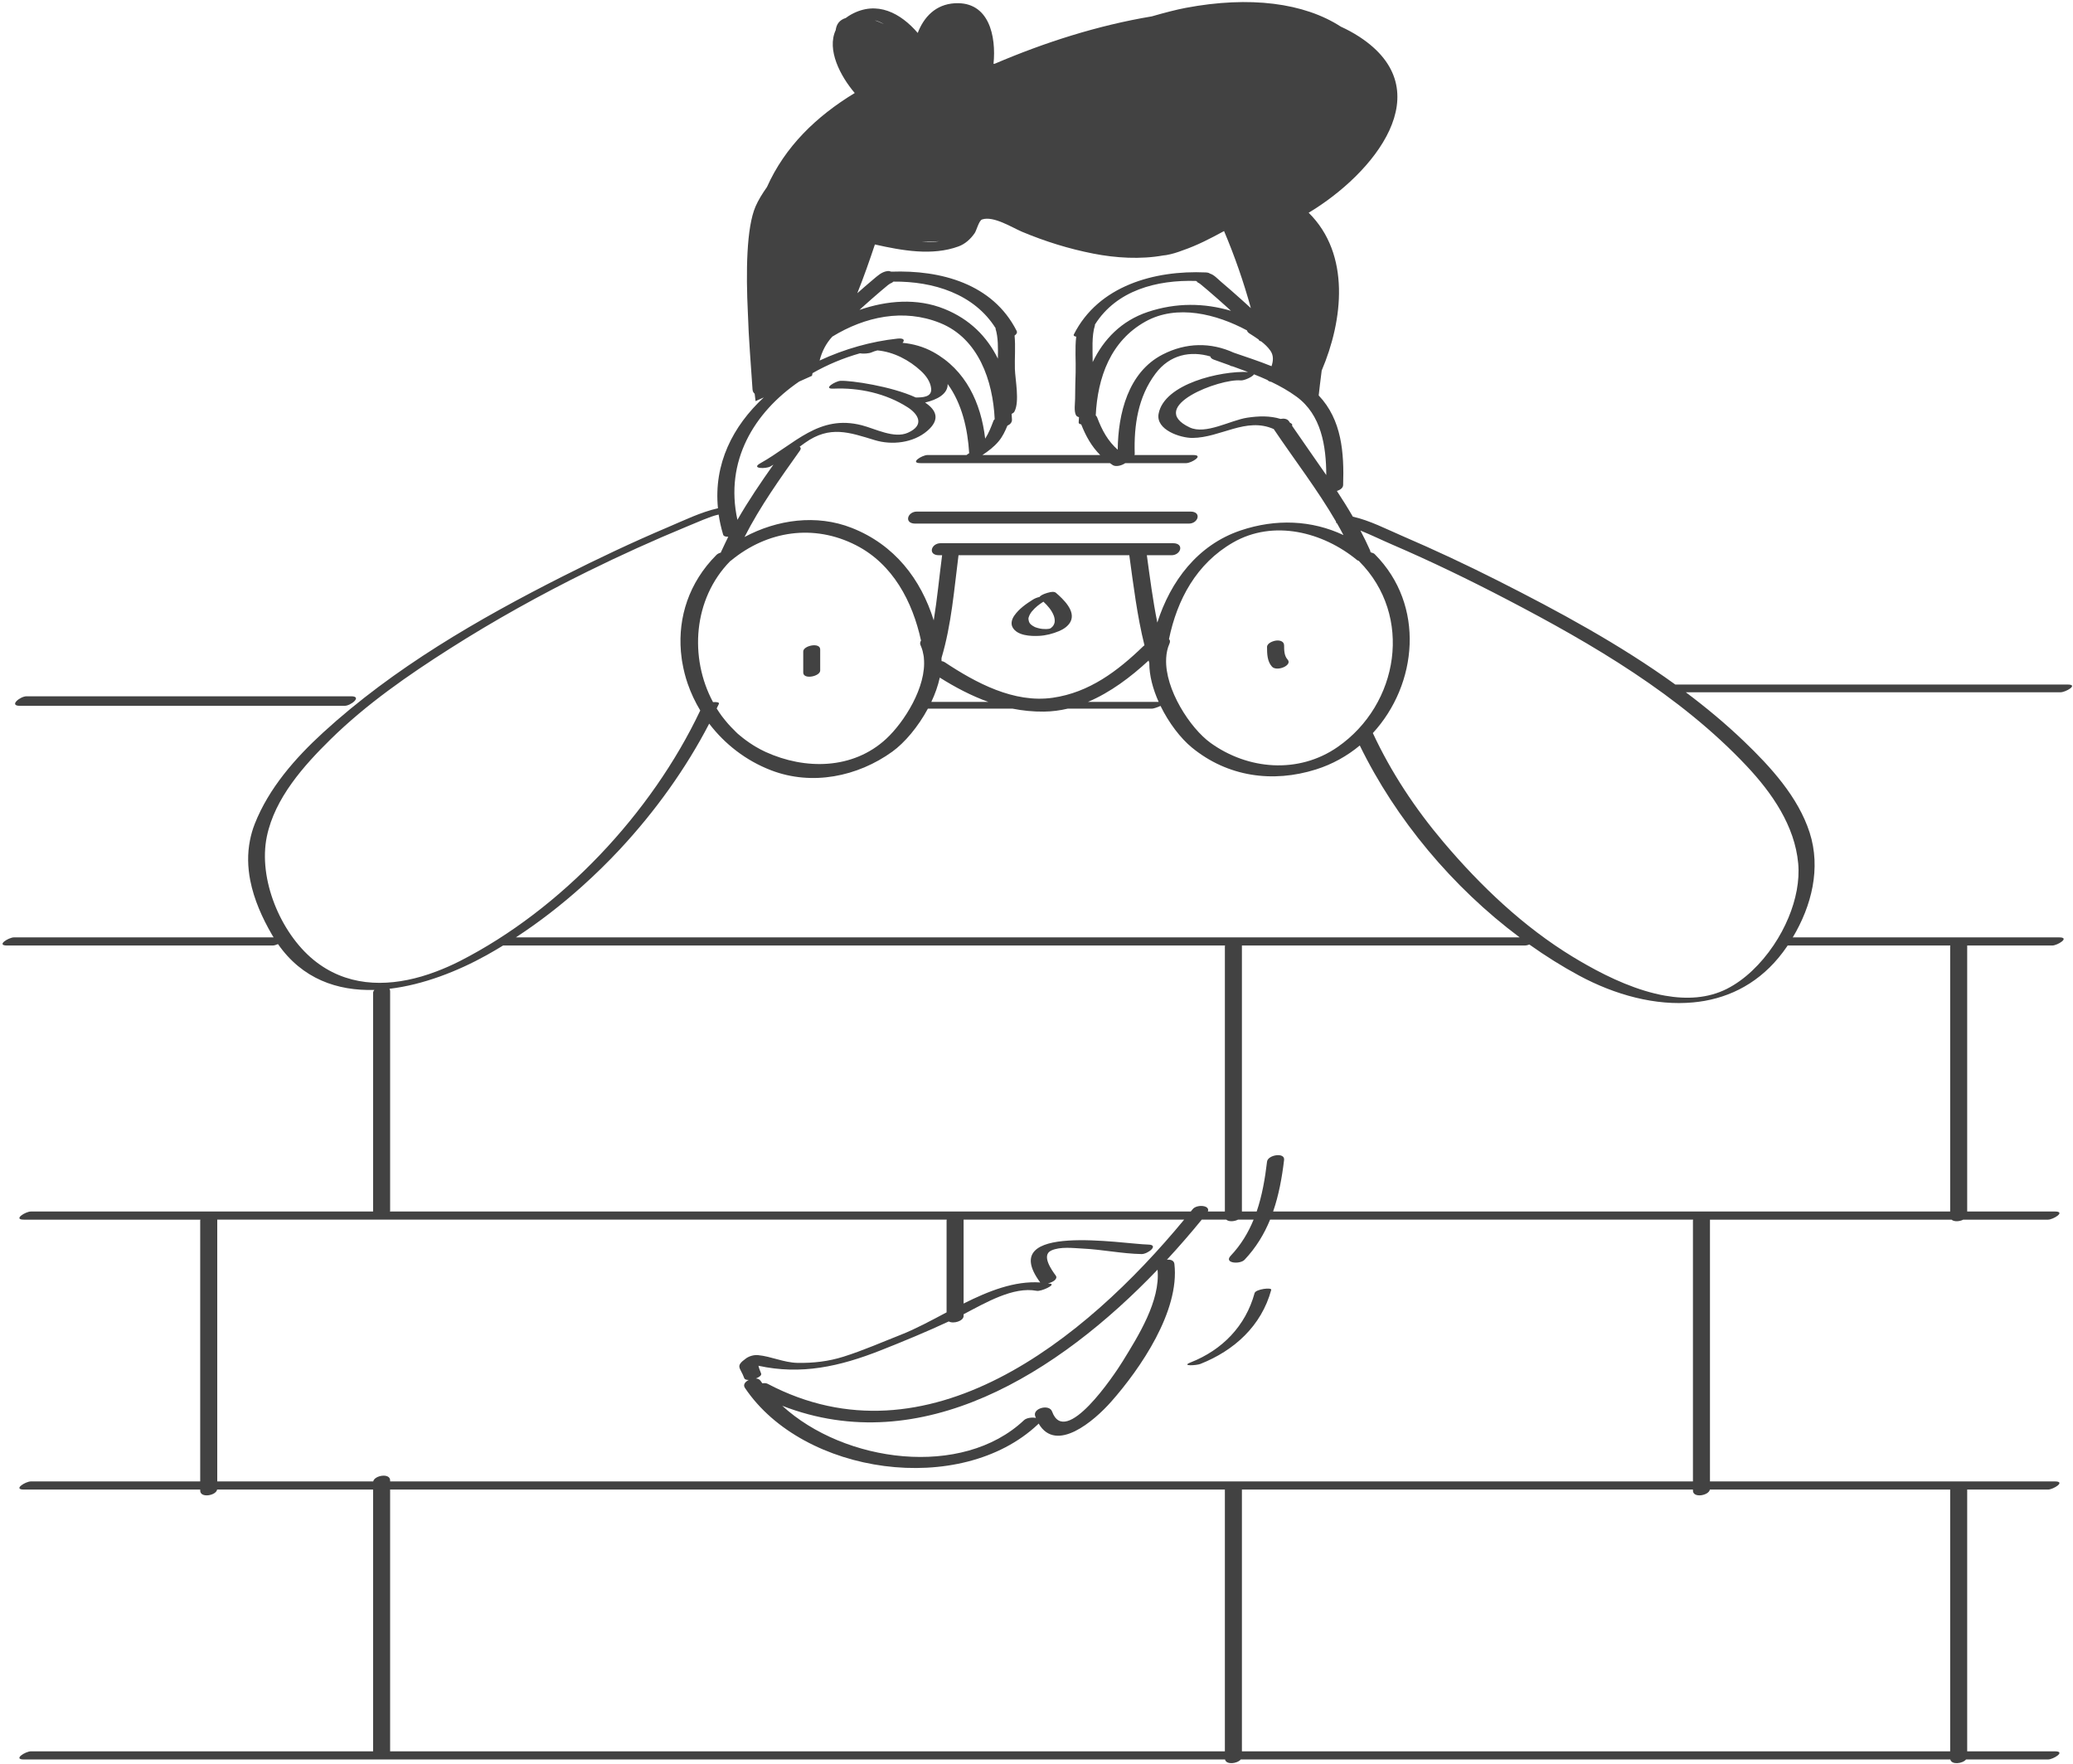 <svg width="355" height="302" viewBox="0 0 355 302" fill="none" xmlns="http://www.w3.org/2000/svg">
<path d="M203.589 89.652C187.973 89.652 172.358 89.652 156.741 89.652C154.772 89.652 155.382 87.593 157.015 87.593C172.631 87.593 188.246 87.593 203.863 87.593C205.833 87.594 205.223 89.652 203.589 89.652ZM3.406 120.852C21.94 120.852 40.474 120.852 59.009 120.852C60.085 120.852 62.097 119.219 60.139 119.219C41.605 119.219 23.071 119.219 4.536 119.219C3.459 119.219 1.447 120.852 3.406 120.852ZM352.87 118.531C331.478 118.531 310.087 118.531 288.695 118.531C292.183 121.144 295.524 123.927 298.649 126.921C303.19 131.273 307.927 136.429 309.899 142.549C311.864 148.65 310.247 155.093 307.006 160.509C307.05 160.504 307.096 160.498 307.136 160.498C322.3 160.498 337.465 160.498 352.629 160.498C354.574 160.498 352.354 161.893 351.435 161.893C346.584 161.893 341.732 161.893 336.881 161.893C336.881 177.075 336.881 192.254 336.881 207.436C341.889 207.436 346.898 207.436 351.906 207.436C353.851 207.436 351.631 208.831 350.712 208.831C345.879 208.831 341.045 208.831 336.212 208.831C335.568 209.159 334.633 209.219 334.201 208.831C320.411 208.831 306.621 208.831 292.831 208.831C292.831 223.771 292.831 238.711 292.831 253.651C312.523 253.651 332.214 253.651 351.906 253.651C353.851 253.651 351.631 255.046 350.712 255.046C346.102 255.046 341.491 255.046 336.881 255.046C336.881 269.985 336.881 284.927 336.881 299.866C341.889 299.866 346.898 299.866 351.906 299.866C353.851 299.866 351.631 301.261 350.712 301.261C346.036 301.261 341.36 301.261 336.684 301.261C336.073 301.985 334.207 302.208 333.99 301.261C293.486 301.261 252.982 301.261 212.479 301.261C211.868 301.985 210.002 302.208 209.785 301.261C141.222 301.261 72.659 301.261 4.095 301.261C2.15 301.261 4.37 299.866 5.289 299.866C24.823 299.866 44.357 299.866 63.891 299.866C63.891 284.926 63.891 269.986 63.891 255.046C54.988 255.046 46.086 255.046 37.183 255.046C36.99 256.09 34.285 256.551 34.285 255.221C34.285 255.162 34.285 255.104 34.285 255.046C24.222 255.046 14.159 255.046 4.096 255.046C2.151 255.046 4.371 253.651 5.29 253.651C14.955 253.651 24.62 253.651 34.285 253.651C34.285 238.768 34.285 223.886 34.285 209.004C34.285 208.944 34.297 208.887 34.313 208.831C24.241 208.831 14.168 208.831 4.096 208.831C2.151 208.831 4.371 207.436 5.29 207.436C24.824 207.436 44.358 207.436 63.892 207.436C63.892 194.96 63.892 182.486 63.892 170.009C63.892 169.819 63.98 169.648 64.119 169.496C57.762 169.684 51.77 167.616 47.606 161.648C47.281 161.793 46.946 161.892 46.702 161.892C31.537 161.892 16.373 161.892 1.208 161.892C-0.737 161.892 1.483 160.497 2.402 160.497C17.22 160.497 32.039 160.497 46.858 160.497C46.778 160.367 46.694 160.246 46.617 160.112C44.897 157.16 43.495 154.005 42.858 150.761C42.412 148.488 42.349 146.172 42.813 143.851C42.998 142.926 43.258 141.999 43.622 141.076C46.031 134.961 50.543 129.814 55.339 125.425C67.402 114.383 81.905 105.99 96.439 98.649C102.341 95.667 108.324 92.833 114.413 90.253C117.152 89.092 120.016 87.684 122.95 87.024C122.193 79.417 125.501 72.952 130.797 68.048L129.39 68.679C129.39 68.679 129.33 68.218 129.237 67.418C129.032 67.249 128.892 67.01 128.871 66.687C128.595 62.428 128.208 58.026 128.074 53.619C127.73 46.577 127.819 38.96 129.39 35.346C129.844 34.302 130.52 33.183 131.339 32.029C134.444 25.093 139.764 19.942 146.373 15.925C143.902 13.029 141.549 8.518 143.112 5.161C143.233 4.169 143.748 3.415 144.836 3.082C145.112 2.872 145.413 2.672 145.749 2.485C150.195 0.022 154.265 2.266 157.161 5.641C158.203 2.923 160.218 0.746 163.515 0.558C169.394 0.222 170.618 6.215 170.139 10.932C170.208 10.926 170.277 10.92 170.355 10.911C178.931 7.248 188.009 4.345 197.235 2.806C199.494 2.159 201.506 1.638 203.056 1.346C214.043 -0.727 223.335 0.495 229.605 4.556C230.697 5.057 231.755 5.624 232.764 6.281C246.975 15.519 235.208 29.778 224.103 36.427C224.11 36.433 224.119 36.437 224.125 36.443C231.29 43.531 230.014 54.812 226.341 63.439C226.101 65.272 225.926 66.787 225.825 67.709C229.789 71.878 230.192 77.552 230.011 83.066C229.996 83.531 229.512 83.888 228.944 84.064C229.888 85.509 230.809 86.968 231.672 88.463C234.554 89.105 237.434 90.601 240.109 91.753C245.647 94.137 251.114 96.692 256.496 99.411C266.833 104.634 277.371 110.323 286.9 117.21C286.909 117.209 286.92 117.207 286.928 117.207C309.314 117.207 331.699 117.207 354.085 117.207C356.021 117.207 353.745 118.531 352.87 118.531ZM211.147 92.896C204.882 96.505 201.588 102.656 200.187 109.43C200.37 109.598 200.428 109.851 200.27 110.202C199.924 110.971 199.755 111.815 199.704 112.699C199.704 112.7 199.704 112.701 199.705 112.702C199.718 112.745 199.714 112.788 199.7 112.832C199.481 118.035 203.816 124.683 207.306 127.198C213.71 131.815 222.374 132.552 229.074 127.898C239.584 120.596 242.053 105.437 232.757 96.106C232.731 96.081 232.718 96.053 232.698 96.028C232.577 96.001 232.471 95.96 232.391 95.893C226.556 91.087 218.073 88.904 211.147 92.896ZM206.846 207.436C207.817 207.436 208.788 207.436 209.76 207.436C209.76 192.312 209.76 177.19 209.76 162.066C209.76 162.006 209.772 161.949 209.788 161.893C168.577 161.893 127.365 161.893 86.153 161.893C85.226 162.458 84.294 163.01 83.355 163.533C78.377 166.301 72.468 168.62 66.691 169.304C66.765 169.416 66.809 169.552 66.809 169.718C66.809 182.236 66.809 194.751 66.809 207.269C66.809 207.327 66.797 207.382 66.782 207.436C112.495 207.436 158.208 207.436 203.92 207.436C204.027 207.304 204.138 207.17 204.244 207.039C204.937 206.171 207.284 206.332 206.846 207.436ZM180.171 241.687C182.435 247.939 190.817 235.427 192.245 233.107C194.903 228.789 198.735 222.744 198.229 217.398C181.274 235.1 157.815 249.966 133.956 240.697C144.607 250.467 164.785 253.147 175.363 243.164C175.792 242.76 176.745 242.639 177.401 242.778C177.359 242.674 177.314 242.574 177.273 242.463C176.796 241.145 179.683 240.337 180.171 241.687ZM202.784 208.83C190.195 208.83 177.606 208.83 165.016 208.83C165.016 213.619 165.016 218.406 165.016 223.194C169.297 221.049 173.71 219.292 178.155 219.583C178.137 219.565 178.114 219.55 178.099 219.529C170.533 209.214 192.4 213.018 196.62 213.096C198.58 213.133 196.566 214.742 195.488 214.723C192.133 214.66 188.806 213.946 185.452 213.785C183.806 213.705 181.579 213.404 180.03 214.115C178.258 214.926 180.148 217.521 180.792 218.399C181.208 218.966 180.339 219.547 179.462 219.744C179.608 219.766 179.754 219.772 179.9 219.801C180.832 219.98 178.286 221.16 177.545 221.018C173.534 220.247 168.834 223.031 165.016 225.024C165.016 225.123 165.016 225.221 165.016 225.321C165.016 226.194 163.264 226.714 162.477 226.259C158.66 228.035 154.779 229.641 150.862 231.19C143.793 233.985 137.178 235.447 129.887 233.846C129.975 234.326 130.213 234.811 130.345 235.186C130.45 235.483 130.011 235.805 129.445 236.024C129.779 236.048 130.07 236.167 130.231 236.407C130.333 236.558 130.446 236.703 130.552 236.852C130.895 236.797 131.225 236.814 131.469 236.942C158.8 251.313 185.831 229.368 202.784 208.83ZM260.241 160.498C248.758 151.925 239.021 140.278 232.863 127.644C230.7 129.439 228.178 130.86 225.351 131.748C217.907 134.087 210.224 132.997 204.12 128.003C202.196 126.428 200.17 123.8 198.74 120.868C198.195 121.116 197.536 121.335 197.279 121.335C192.468 121.335 187.658 121.335 182.847 121.335C181.525 121.648 180.166 121.827 178.775 121.843C176.919 121.864 175.13 121.68 173.395 121.335C168.564 121.335 163.733 121.335 158.902 121.335C157.233 124.436 154.925 127.174 152.805 128.702C146.871 132.981 139.052 134.578 132.064 131.896C127.719 130.229 124.103 127.384 121.45 123.905C117.493 131.54 112.246 138.878 106.153 145.419C104.096 147.627 101.938 149.735 99.704 151.741C96.1 154.977 92.292 157.922 88.343 160.498C145.641 160.498 202.94 160.498 260.241 160.498ZM195.987 110.488C194.73 105.432 194.103 100.221 193.392 95.068C183.643 95.068 173.894 95.068 164.145 95.068C163.392 100.944 162.943 106.922 161.244 112.618C161.25 112.7 161.245 112.78 161.229 112.858C161.233 112.97 161.244 113.082 161.245 113.196C161.437 113.22 161.619 113.278 161.776 113.382C167.119 116.918 173.625 120.429 180.295 119.469C186.525 118.572 191.386 114.907 195.797 110.64C195.857 110.581 195.921 110.533 195.987 110.488ZM186.311 120.181C190.347 120.181 194.384 120.181 198.42 120.181C197.436 117.986 196.803 115.66 196.817 113.494C196.815 113.488 196.808 113.483 196.806 113.477C196.767 113.351 196.736 113.223 196.698 113.096C193.66 115.907 190.167 118.55 186.311 120.181ZM160.937 116.017C160.634 117.41 160.132 118.819 159.489 120.181C162.746 120.181 166.003 120.181 169.26 120.181C166.371 119.148 163.617 117.702 160.937 116.017ZM228.818 89.35C225.617 83.837 221.689 78.755 218.124 73.464C213.376 71.359 209.036 74.948 204.205 74.983C202.177 74.998 197.891 73.613 198.411 70.839C199.376 65.694 209.069 63.474 213.732 63.696C212.856 63.363 211.975 63.042 211.093 62.729C210.932 62.715 210.79 62.679 210.682 62.61C210.646 62.587 210.609 62.567 210.573 62.545C209.664 62.224 208.758 61.903 207.862 61.575C207.476 61.433 207.307 61.241 207.278 61.034C203.881 60.036 200.342 60.692 197.885 63.964C194.891 67.95 194.167 72.808 194.321 77.685C194.323 77.763 194.303 77.838 194.273 77.911C197.624 77.911 200.975 77.911 204.326 77.911C206.27 77.911 204.045 79.298 203.13 79.298C199.652 79.298 196.174 79.298 192.697 79.298C192.094 79.725 191.087 79.971 190.564 79.639C190.392 79.53 190.24 79.411 190.078 79.298C179.264 79.298 168.451 79.298 157.637 79.298C155.693 79.298 157.918 77.911 158.833 77.911C161.062 77.911 163.291 77.911 165.519 77.911C165.603 77.841 165.689 77.779 165.758 77.736C165.83 77.691 165.901 77.642 165.972 77.597C165.721 73.473 164.743 69.122 162.288 65.751C162.335 67.478 160.441 68.449 158.42 68.923C160.384 70.224 161.043 71.85 158.793 73.78C156.377 75.853 152.724 76.246 149.812 75.362C145.467 74.044 142.11 72.788 137.856 75.822C137.548 76.042 137.244 76.264 136.939 76.487C137.147 76.622 137.205 76.838 136.981 77.154C133.578 81.946 130.162 86.714 127.502 91.944C133.092 88.956 139.819 88.014 145.846 90.381C153.186 93.264 157.703 99.16 159.901 106.22C160.5 102.522 160.849 98.773 161.336 95.068C161.159 95.068 160.982 95.068 160.805 95.068C158.836 95.068 159.446 93.009 161.079 93.009C174.348 93.009 187.617 93.009 200.886 93.009C202.855 93.009 202.245 95.068 200.612 95.068C199.207 95.068 197.802 95.068 196.397 95.068C196.922 98.915 197.423 102.786 198.189 106.598C200.451 99.537 205.073 93.309 212.456 90.823C218.475 88.796 224.61 89.046 230.068 91.616C229.705 90.929 229.332 90.248 228.945 89.575C228.775 89.533 228.749 89.452 228.818 89.35ZM222.021 67.913C220.672 66.928 219.22 66.115 217.718 65.392C217.433 65.344 217.194 65.238 217.053 65.069C216.295 64.722 215.523 64.4 214.745 64.091C214.51 64.53 213.029 65.191 212.474 65.135C208.938 64.782 196.182 69.603 203.721 73.179C206.462 74.48 210.728 71.951 213.571 71.521C215.563 71.22 217.46 71.171 219.3 71.727C219.863 71.611 220.446 71.701 220.726 72.117C220.788 72.209 220.851 72.299 220.914 72.39C220.96 72.413 221.007 72.431 221.054 72.456C221.293 72.586 221.337 72.741 221.264 72.9C223.192 75.731 225.189 78.518 227.123 81.34C227.107 76.376 226.284 71.024 222.021 67.913ZM215.548 58.142C215.025 57.77 214.483 57.421 213.947 57.08C213.703 56.925 213.584 56.751 213.548 56.573C208.308 53.76 201.551 52.054 196.165 55.052C190.182 58.38 187.966 64.628 187.644 71.13C187.746 71.216 187.83 71.319 187.88 71.452C188.725 73.696 189.732 75.519 191.409 77.002C191.47 70.833 193.187 63.745 199.084 60.708C203.128 58.626 207.349 58.597 211.278 60.386C213.369 61.107 215.595 61.829 217.75 62.699C218.047 61.811 218.129 60.873 217.566 60.061C217.129 59.431 216.574 58.913 215.972 58.448C215.748 58.403 215.586 58.308 215.548 58.142ZM187.519 55.665C186.924 57.507 187.118 59.961 187.121 61.995C188.993 58.104 192.035 54.925 196.559 53.413C201.393 51.8 206.215 51.861 210.802 53.22C210.617 53.053 210.44 52.878 210.255 52.712C209.122 51.693 207.983 50.682 206.823 49.694C206.406 49.339 205.989 48.981 205.561 48.637C205.292 48.421 204.821 48.25 205.073 48.257C204.971 48.22 204.885 48.17 204.823 48.104C198.084 47.899 191.228 49.701 187.522 55.548C187.52 55.59 187.508 55.633 187.487 55.676C187.496 55.673 187.507 55.669 187.519 55.665ZM157.769 41.346C158.855 41.439 159.912 41.445 160.87 41.305C160.239 41.332 159.532 41.346 158.721 41.346C158.398 41.346 158.082 41.346 157.769 41.346ZM149.789 3.472C150.316 3.66 150.836 3.878 151.341 4.123C150.825 3.811 150.304 3.583 149.789 3.472ZM146.81 50.208C147.71 49.409 148.615 48.616 149.539 47.846C150.275 47.232 150.977 46.549 151.963 46.417C152.206 46.385 152.427 46.433 152.629 46.515C161.099 46.208 170.016 48.57 174.104 56.663C174.248 56.948 174.072 57.232 173.746 57.458C173.925 59.347 173.746 61.456 173.798 63.153C173.854 65.001 174.637 68.76 173.721 70.473C173.638 70.629 173.463 70.762 173.24 70.872C173.261 71.198 173.286 71.523 173.299 71.851C173.317 72.33 172.971 72.685 172.514 72.885C172.131 73.825 171.687 74.751 171.045 75.527C170.249 76.49 169.27 77.23 168.239 77.909C174.962 77.909 181.684 77.909 188.407 77.909C186.95 76.453 185.968 74.716 185.156 72.662C184.889 72.619 184.715 72.514 184.721 72.334C184.732 72.031 184.757 71.727 184.777 71.424C184.546 71.373 184.36 71.268 184.263 71.088C183.888 70.391 184.106 69.057 184.11 68.304C184.119 66.783 184.153 65.263 184.203 63.742C184.263 61.918 184.053 59.627 184.304 57.638C183.979 57.595 183.79 57.472 183.899 57.257C188.114 48.913 197.708 46.257 206.467 46.645C206.863 46.663 207.084 46.738 207.186 46.841C207.873 47.019 208.556 47.779 209.049 48.198C210.265 49.227 211.464 50.278 212.649 51.343C213.17 51.812 213.691 52.283 214.209 52.757C212.969 48.259 211.443 43.872 209.62 39.563C207.317 40.817 205.03 42.01 202.552 42.86C201.632 43.216 200.681 43.508 199.718 43.678C199.568 43.704 199.398 43.721 199.223 43.735C195.341 44.439 191.056 44.175 187.237 43.425C183.04 42.602 178.991 41.343 175.046 39.693C173.367 38.99 170.127 36.904 168.174 37.58C167.644 37.765 167.228 39.459 166.916 39.912C166.23 40.91 165.295 41.773 164.138 42.195C159.637 43.841 154.507 42.908 149.826 41.859C148.888 44.669 147.913 47.464 146.81 50.208ZM152.423 48.56C152.327 48.616 152.209 48.692 152.064 48.81C151.639 49.156 151.219 49.509 150.802 49.865C149.749 50.768 148.706 51.683 147.674 52.611C147.508 52.759 147.348 52.915 147.183 53.064C151.904 51.441 157.029 51.004 161.72 52.893C166.107 54.66 169.054 57.683 170.885 61.406C170.917 59.654 170.959 57.754 170.475 56.256C170.496 56.255 170.516 56.254 170.536 56.253C166.842 50.307 159.817 48.147 153.004 48.217C152.847 48.364 152.647 48.48 152.423 48.56ZM152.525 48.502C152.678 48.451 152.662 48.435 152.525 48.502V48.502ZM140.359 61.731C144.623 59.743 149.234 58.453 153.681 57.978C154.867 57.852 154.95 58.288 154.556 58.7C156.366 58.866 158.146 59.366 159.764 60.249C165.409 63.329 167.992 69.01 168.711 75.105C169.323 74.16 169.732 73.105 170.127 72.053C170.165 71.951 170.241 71.858 170.34 71.771C170.041 65.232 167.59 57.958 160.99 55.301C154.728 52.78 148.14 54.209 142.535 57.633C141.471 58.778 140.749 60.182 140.359 61.731ZM126.284 89.006C128.152 85.746 130.267 82.637 132.441 79.558C132.267 79.662 132.099 79.773 131.922 79.872C131.155 80.303 128.514 80.267 130.206 79.319C136.122 76.005 140.243 70.919 147.593 72.817C149.878 73.407 153.114 75.139 155.462 74.1C158.455 72.776 157.207 70.871 155.431 69.735C151.705 67.352 147.121 66.35 142.735 66.544C140.8 66.63 143.075 65.245 143.944 65.206C145.721 65.128 152.611 66.118 156.833 68.06C157.934 68.046 159.642 68.039 159.457 66.488C159.317 65.315 158.568 64.312 157.724 63.525C155.72 61.656 153.031 60.246 150.257 59.996C149.912 60.082 149.572 60.187 149.242 60.339C148.827 60.529 147.778 60.607 147.263 60.494C144.431 61.297 141.68 62.442 139.144 63.892C139.087 64.176 139.053 64.346 139.053 64.346L136.853 65.332C129.117 70.628 124.078 78.974 126.284 89.006ZM125.039 96.083C118.688 102.556 118.02 112.625 122.105 120.22C122.728 120.165 123.235 120.255 123.11 120.525C122.989 120.786 122.853 121.043 122.729 121.303C122.992 121.728 123.272 122.14 123.566 122.545L123.567 122.547C123.614 122.612 123.667 122.675 123.715 122.739C124.043 123.18 124.398 123.601 124.761 124.016C125.047 124.34 125.352 124.649 125.661 124.954C125.882 125.174 126.09 125.405 126.324 125.615C126.325 125.615 126.325 125.616 126.326 125.617C126.457 125.735 126.598 125.844 126.734 125.958C127.051 126.228 127.382 126.483 127.72 126.732C128.141 127.041 128.571 127.339 129.021 127.619C129.144 127.695 129.267 127.77 129.391 127.844C129.944 128.168 130.51 128.477 131.107 128.748C137.853 131.823 146.047 131.793 151.768 126.497C154.829 123.664 158.7 117.594 158.214 112.695C158.207 112.627 158.209 112.556 158.2 112.488C158.171 112.251 158.116 112.02 158.064 111.789C158.039 111.679 158.027 111.564 157.997 111.456C157.906 111.123 157.791 110.797 157.648 110.48C157.513 110.181 157.565 109.91 157.725 109.681C156.273 103.007 152.916 96.593 146.601 93.361C139.373 89.661 131.401 90.861 125.203 95.968C125.153 96.013 125.096 96.048 125.039 96.083ZM72.195 167.187C73.055 166.937 73.907 166.646 74.751 166.326C76.118 165.808 77.461 165.215 78.759 164.553C96.12 155.698 111.566 139.28 119.918 121.651C119.046 120.198 118.322 118.669 117.776 117.087C117.366 115.911 117.064 114.705 116.855 113.485C116.831 113.346 116.802 113.21 116.781 113.071C116.753 112.882 116.733 112.692 116.71 112.503C116.671 112.199 116.633 111.896 116.607 111.591C116.605 111.558 116.604 111.526 116.601 111.493C116.131 105.716 117.942 99.779 122.683 95.02C122.878 94.824 123.147 94.695 123.44 94.62C123.452 94.584 123.457 94.551 123.474 94.512C123.662 94.083 123.87 93.665 124.07 93.242C124.282 92.794 124.491 92.344 124.714 91.902C124.277 91.917 123.919 91.816 123.837 91.54C123.487 90.372 123.233 89.226 123.066 88.103C123.001 88.122 122.935 88.14 122.87 88.153C121.766 88.372 119.143 89.528 117.636 90.151C111.909 92.517 106.234 95.087 100.646 97.842C92.559 101.828 84.66 106.213 77.092 111.027C69.889 115.609 62.751 120.561 56.641 126.558C52.003 131.112 47.078 136.633 45.703 143.2C44.179 150.477 48.01 159.669 53.665 164.323C59.162 168.843 65.847 169.036 72.195 167.187ZM209.759 255.045C162.109 255.045 114.458 255.045 66.808 255.045C66.808 269.985 66.808 284.925 66.808 299.865C114.458 299.865 162.109 299.865 209.759 299.865C209.759 284.926 209.759 269.984 209.759 255.045ZM289.915 253.65C289.915 238.767 289.915 223.885 289.915 209.003C289.915 208.943 289.927 208.886 289.943 208.83C265.796 208.83 241.649 208.83 217.502 208.83C216.489 211.308 215.093 213.622 213.132 215.696C212.348 216.526 209.53 216.307 210.753 215.014C212.515 213.151 213.765 211.061 214.68 208.829C213.789 208.829 212.9 208.829 212.009 208.829C211.365 209.157 210.43 209.217 209.998 208.829C208.598 208.829 207.198 208.829 205.797 208.829C203.925 211.123 201.932 213.426 199.832 215.694C200.459 215.615 201.045 215.815 201.115 216.41C202.053 224.471 195.295 234.348 190.24 240.053C187.388 243.272 180.864 248.895 177.866 243.742C177.829 243.785 177.798 243.826 177.75 243.871C164.538 256.34 137.548 252.527 127.563 237.627C127.202 237.088 127.615 236.576 128.225 236.279C127.841 236.285 127.532 236.197 127.449 235.961C126.8 234.133 125.799 233.982 127.771 232.576C128.328 232.18 129.139 231.962 129.82 232.027C132.077 232.244 134.23 233.306 136.57 233.353C139.27 233.405 141.883 233.101 144.454 232.291C147.806 231.235 151.003 229.821 154.269 228.54C156.8 227.546 159.419 226.125 162.101 224.705C162.101 219.47 162.101 214.236 162.101 209.001C162.101 208.941 162.113 208.884 162.129 208.828C120.487 208.828 78.845 208.828 37.204 208.828C37.204 223.768 37.204 238.708 37.204 253.648C46.107 253.648 55.011 253.648 63.913 253.648C64.121 252.612 66.81 252.157 66.81 253.483C66.81 253.538 66.81 253.592 66.81 253.648C141.177 253.65 215.546 253.65 289.915 253.65ZM292.813 255.045C292.62 256.089 289.915 256.55 289.915 255.22C289.915 255.161 289.915 255.103 289.915 255.045C264.169 255.045 238.423 255.045 212.677 255.045C212.677 269.984 212.677 284.926 212.677 299.865C253.106 299.865 293.536 299.865 333.965 299.865C333.965 284.926 333.965 269.984 333.965 255.045C320.247 255.045 306.53 255.045 292.813 255.045ZM306.132 161.893C306.1 161.942 306.069 161.992 306.036 162.04C302.331 167.497 297.374 170.386 291.956 171.364C291.305 171.481 290.646 171.565 289.983 171.63C283.539 172.247 276.598 170.371 270.416 167.036C267.5 165.464 264.657 163.677 261.902 161.72C261.634 161.824 261.371 161.893 261.17 161.893C245.005 161.893 228.84 161.893 212.676 161.893C212.676 177.075 212.676 192.254 212.676 207.436C213.519 207.436 214.362 207.436 215.205 207.436C216.133 204.721 216.633 201.828 216.981 198.89C217.118 197.732 220.059 197.257 219.899 198.603C219.537 201.659 218.99 204.636 218.021 207.436C256.668 207.436 295.316 207.436 333.964 207.436C333.964 192.312 333.964 177.19 333.964 162.066C333.964 162.006 333.976 161.949 333.992 161.893C324.705 161.893 315.419 161.893 306.132 161.893ZM258.074 102.647C251.612 99.278 245.045 96.097 238.35 93.215C236.621 92.471 234.812 91.583 232.973 90.842C233.551 91.943 234.105 93.057 234.612 94.201C234.655 94.299 234.67 94.392 234.672 94.485C234.731 94.532 234.792 94.576 234.851 94.623C235.079 94.662 235.282 94.744 235.425 94.889C244.134 103.631 242.751 117.208 235.099 125.518C238.231 132.257 242.389 138.515 247.189 144.181C253.55 151.69 260.883 158.682 269.325 163.819C270.101 164.292 270.929 164.775 271.786 165.258C275.727 167.476 280.44 169.652 285.138 170.48C288.809 171.127 292.467 170.957 295.729 169.311C295.731 169.309 295.734 169.309 295.737 169.307C295.742 169.304 295.748 169.301 295.753 169.297C298.764 167.772 301.569 165.063 303.735 161.838C304.736 160.35 305.6 158.752 306.283 157.108C307.559 154.034 308.209 150.803 307.941 147.839C307.358 141.377 303.432 135.744 299.099 131.141C287.702 119.036 272.699 110.269 258.074 102.647ZM214.849 221.403C213.31 227.046 209.305 231.143 203.899 233.272C202.136 233.967 204.911 233.791 205.54 233.543C211.36 231.25 216.019 227.02 217.698 220.857C217.831 220.371 215.033 220.727 214.849 221.403ZM183.303 106.486C182.903 107.231 182.113 107.745 181.352 108.062C180.265 108.516 179.108 108.817 177.928 108.875C176.506 108.944 174.153 108.855 173.386 107.371C173.059 106.738 173.302 105.979 173.682 105.428C174.488 104.256 175.705 103.405 176.892 102.658C177.222 102.45 177.619 102.3 178.026 102.207C178.174 101.943 178.81 101.698 178.944 101.65C179.351 101.503 180.408 101.139 180.811 101.487C182.032 102.542 184.301 104.626 183.303 106.486ZM180.61 106.511C180.65 106.141 180.589 105.767 180.459 105.419C180.105 104.481 179.42 103.706 178.685 103.021C177.943 103.498 177.334 103.94 176.7 104.702C176.685 104.72 176.687 104.717 176.68 104.724C176.675 104.732 176.678 104.728 176.669 104.74C176.646 104.769 176.624 104.801 176.602 104.831C176.551 104.903 176.5 104.977 176.455 105.053C176.374 105.187 176.298 105.325 176.242 105.473C176.124 105.779 176.107 105.805 176.134 106.087C176.155 106.31 176.226 106.525 176.352 106.711C176.372 106.74 176.382 106.756 176.387 106.764C176.387 106.764 176.387 106.763 176.391 106.768C176.43 106.811 176.47 106.854 176.512 106.895C176.593 106.969 176.678 107.04 176.768 107.102C176.875 107.176 176.987 107.245 177.104 107.302C177.165 107.332 177.227 107.364 177.29 107.39C177.31 107.399 177.307 107.398 177.317 107.403C177.583 107.501 177.859 107.575 178.138 107.628C178.236 107.646 178.334 107.662 178.433 107.675C178.474 107.679 178.514 107.683 178.554 107.687C178.749 107.702 178.946 107.71 179.141 107.709C179.171 107.708 179.201 107.706 179.231 107.704C179.33 107.698 179.429 107.69 179.528 107.681C179.595 107.67 179.662 107.658 179.728 107.645C179.742 107.641 179.756 107.638 179.77 107.634C179.781 107.629 179.793 107.624 179.805 107.62C179.838 107.604 179.871 107.591 179.904 107.573C179.918 107.564 179.926 107.558 179.946 107.546C179.967 107.532 179.987 107.519 180.008 107.505C180.109 107.421 180.205 107.331 180.29 107.234C180.322 107.191 180.372 107.125 180.388 107.097C180.427 107.032 180.464 106.964 180.494 106.894C180.524 106.824 180.553 106.751 180.574 106.677C180.581 106.647 180.603 106.538 180.61 106.511ZM218.592 109.673C218.074 109.72 216.978 110.095 216.979 110.78C216.98 111.932 217.007 113.246 217.829 114.149C218.645 115.045 221.406 113.922 220.495 112.92C219.917 112.285 219.902 111.326 219.902 110.512C219.901 109.811 219.19 109.617 218.592 109.673ZM140.458 114.81C140.458 113.607 140.458 112.403 140.458 111.199C140.458 109.933 137.555 110.539 137.555 111.541C137.555 112.744 137.555 113.948 137.555 115.152C137.555 116.417 140.458 115.812 140.458 114.81Z" fill="#424242"/>
</svg>
